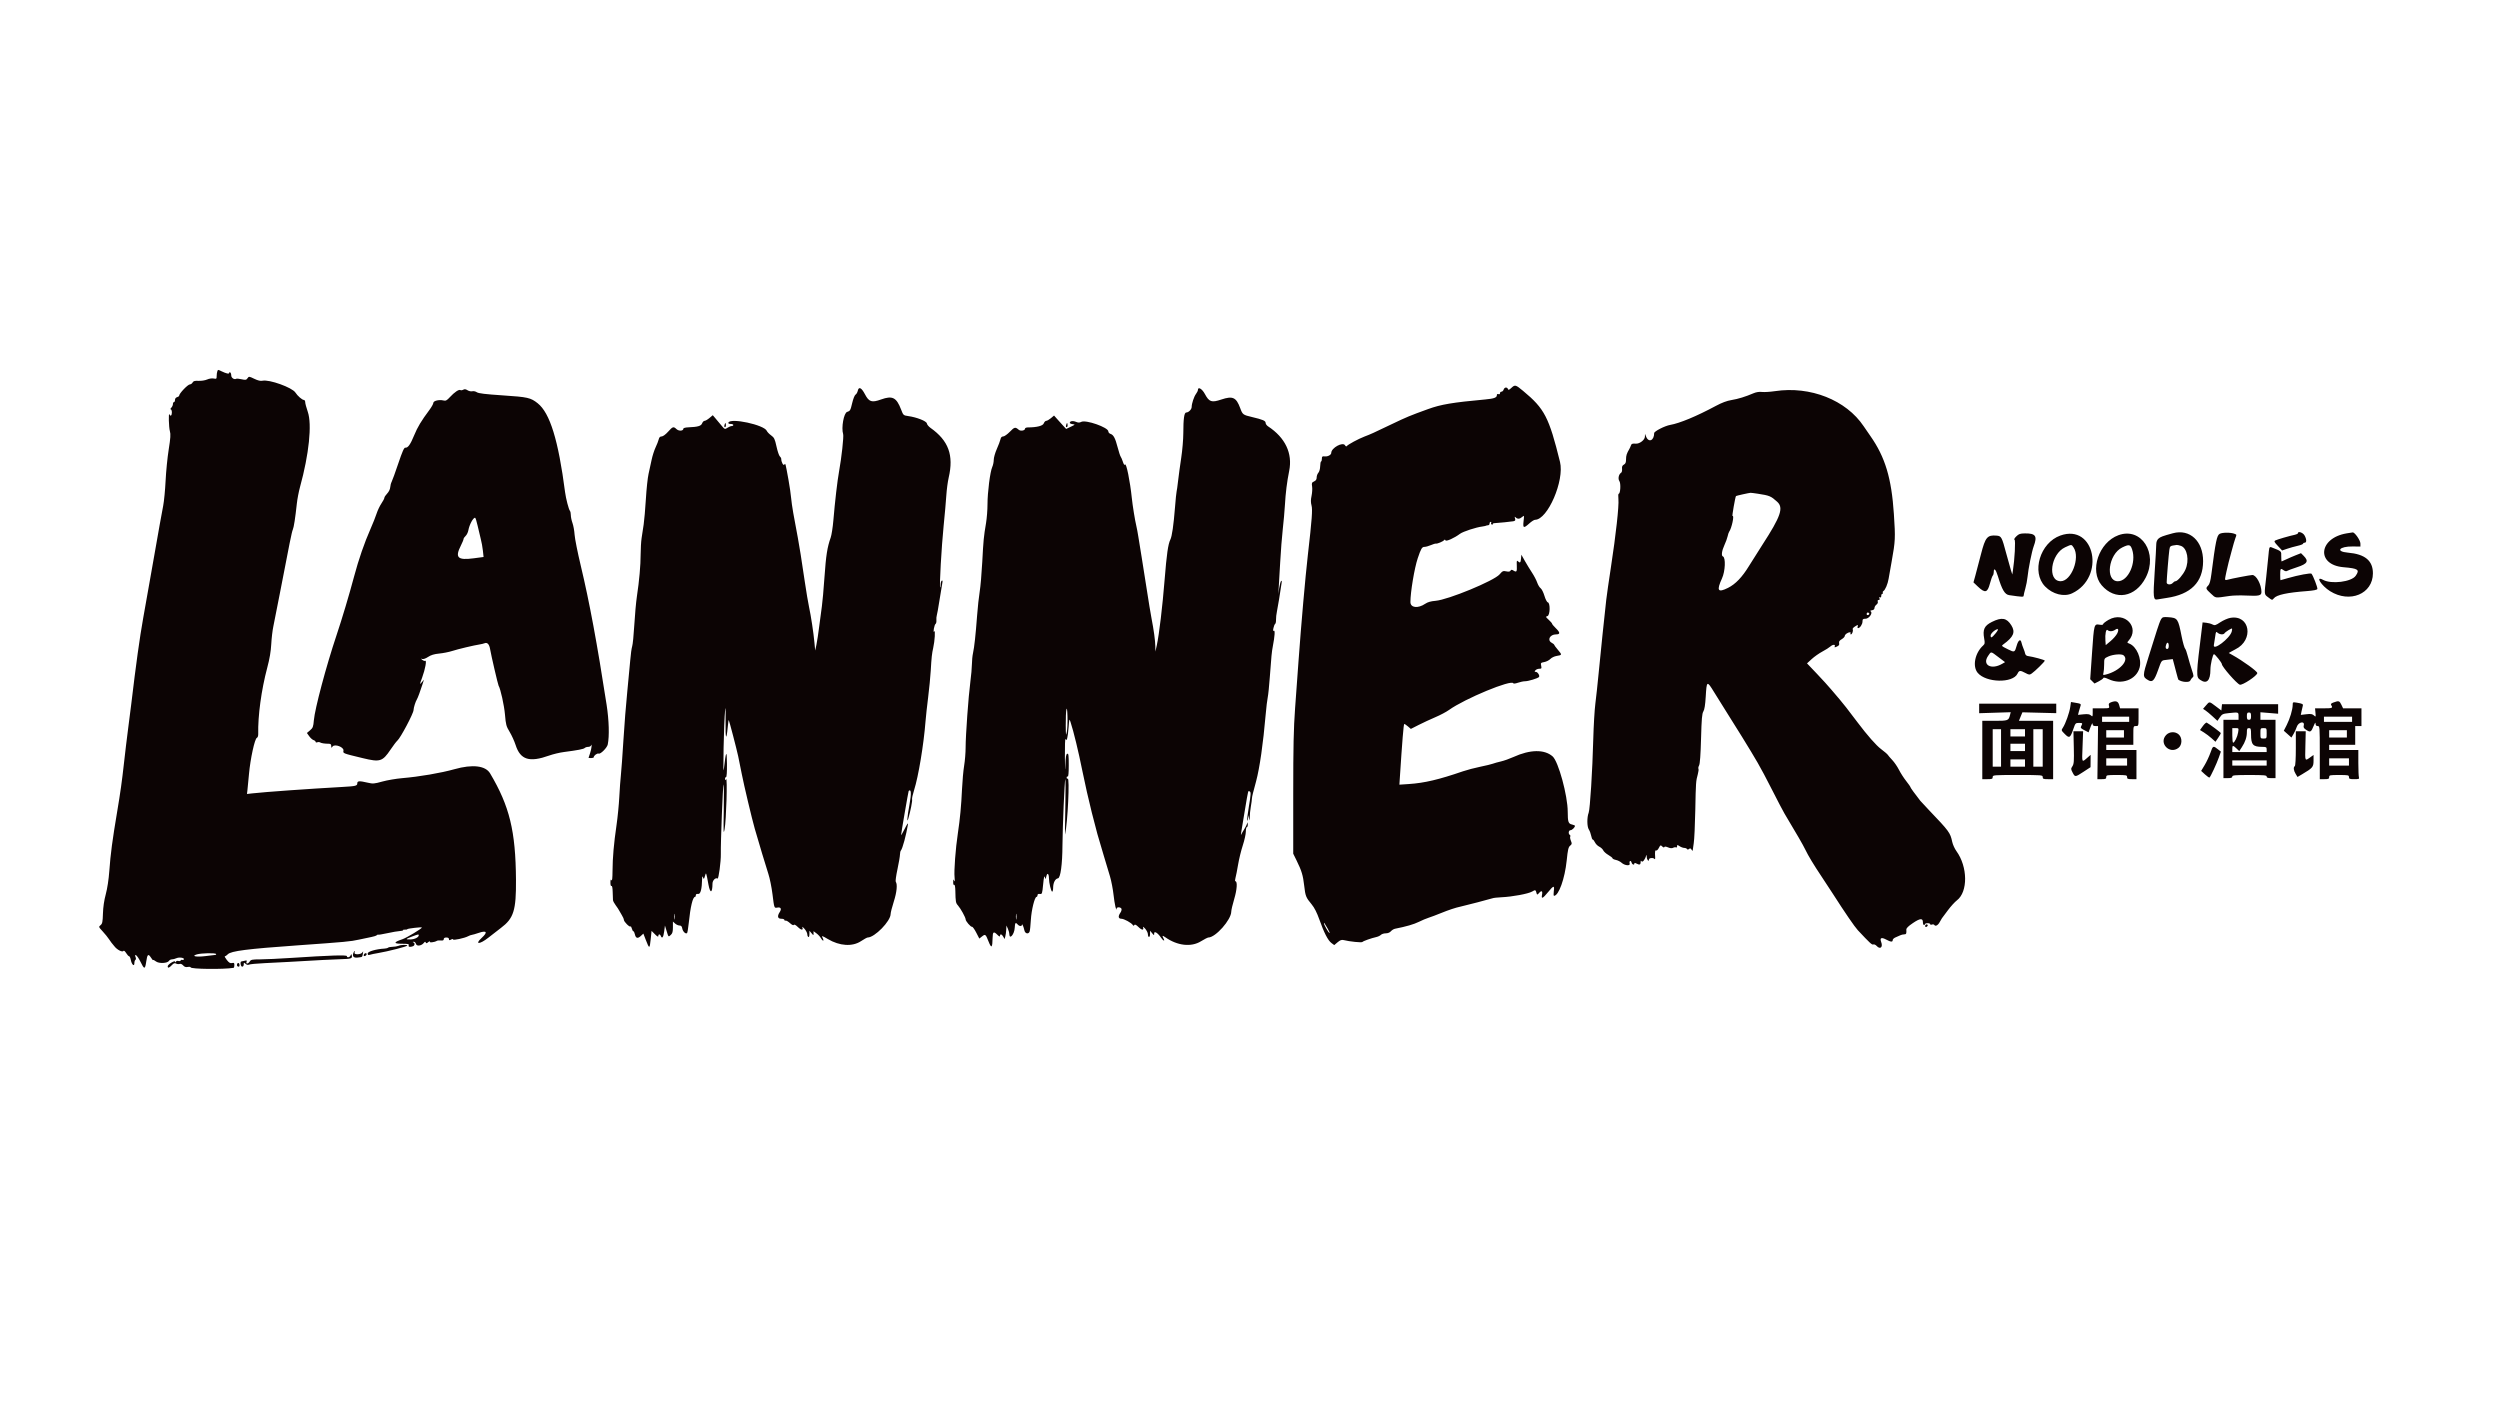 <svg id="svg" version="1.1" xmlns="http://www.w3.org/2000/svg" xmlns:xlink="http://www.w3.org/1999/xlink" width="400" height="225" viewBox="0, 0, 400,225"><g id="svgg"><path id="path0" d="M34.768 59.430 C 34.712 59.575,34.667 59.911,34.667 60.176 C 34.667 60.619,34.627 60.650,34.186 60.562 C 33.909 60.507,33.467 60.574,33.144 60.719 C 32.835 60.859,32.223 60.956,31.780 60.935 C 31.152 60.906,30.942 60.963,30.816 61.199 C 30.727 61.364,30.538 61.500,30.394 61.500 C 30.057 61.500,28.667 62.954,28.667 63.307 C 28.667 63.392,28.517 63.500,28.333 63.548 C 28.134 63.600,28.000 63.776,28.000 63.984 C 28.000 64.176,27.925 64.333,27.833 64.333 C 27.742 64.333,27.667 64.478,27.667 64.655 C 27.667 64.832,27.549 65.094,27.405 65.238 C 27.261 65.382,27.223 65.500,27.321 65.500 C 27.420 65.500,27.500 65.725,27.500 66.000 C 27.500 66.504,27.266 66.678,27.110 66.292 C 26.940 65.869,27.006 68.399,27.181 68.982 C 27.325 69.463,27.287 70.064,26.993 71.918 C 26.790 73.201,26.566 75.450,26.496 76.917 C 26.425 78.383,26.252 80.183,26.111 80.917 C 25.855 82.243,25.270 85.494,25.000 87.083 C 24.922 87.542,24.697 88.817,24.500 89.917 C 24.303 91.017,24.078 92.292,24.000 92.750 C 23.866 93.539,23.438 95.956,22.907 98.917 C 22.350 102.026,21.758 106.290,20.999 112.667 C 20.917 113.354,20.692 115.117,20.500 116.583 C 20.307 118.050,20.005 120.563,19.828 122.167 C 19.518 124.975,19.261 126.808,18.752 129.833 C 17.972 134.474,17.692 136.584,17.492 139.333 C 17.392 140.715,17.172 142.162,16.923 143.083 C 16.660 144.055,16.501 145.141,16.471 146.167 C 16.431 147.514,16.375 147.791,16.091 148.024 C 15.763 148.293,15.769 148.309,16.441 149.038 C 16.816 149.445,17.263 149.997,17.433 150.264 C 17.603 150.531,17.784 150.787,17.835 150.833 C 17.886 150.879,18.099 151.139,18.308 151.411 C 18.745 151.979,19.600 152.409,19.765 152.143 C 19.823 152.049,20.011 152.204,20.183 152.486 C 20.354 152.769,20.568 153.000,20.657 153.000 C 20.746 153.000,20.867 153.260,20.927 153.577 C 21.068 154.330,21.500 154.734,21.500 154.114 C 21.500 153.879,21.572 153.642,21.659 153.588 C 21.747 153.534,21.778 153.383,21.728 153.253 C 21.391 152.375,21.975 152.850,22.456 153.845 C 23.087 155.149,23.210 155.148,23.401 153.833 C 23.568 152.682,23.724 152.547,24.140 153.196 C 24.335 153.501,24.496 153.688,24.497 153.613 C 24.499 153.538,24.695 153.629,24.932 153.816 C 25.422 154.201,26.803 154.142,27.050 153.725 C 27.123 153.601,27.326 153.500,27.500 153.500 C 27.675 153.500,28.003 153.415,28.230 153.312 C 28.688 153.104,29.571 153.250,29.412 153.508 C 29.356 153.598,29.246 153.632,29.167 153.583 C 29.088 153.535,28.973 153.576,28.911 153.675 C 28.850 153.775,28.682 153.811,28.538 153.756 C 28.394 153.701,28.216 153.752,28.141 153.869 C 28.040 154.028,28.004 154.031,28.003 153.881 C 28.001 153.748,27.799 153.797,27.417 154.022 C 27.096 154.211,26.833 154.471,26.833 154.600 C 26.833 154.945,27.060 154.885,27.494 154.423 C 27.790 154.108,27.948 154.050,28.178 154.173 C 28.342 154.260,28.596 154.286,28.743 154.230 C 28.903 154.168,29.127 154.263,29.302 154.464 C 29.510 154.704,29.725 154.776,30.047 154.714 C 30.296 154.667,30.500 154.694,30.500 154.775 C 30.500 155.063,35.773 155.124,37.375 154.854 C 37.444 154.843,37.500 154.644,37.500 154.413 C 37.500 154.062,37.439 154.009,37.125 154.086 C 36.836 154.156,36.643 154.042,36.285 153.589 C 36.029 153.265,35.894 153.000,35.986 153.000 C 36.078 153.000,36.288 152.858,36.452 152.685 C 36.949 152.159,39.559 151.826,47.667 151.253 C 55.258 150.716,56.123 150.635,57.417 150.342 C 58.150 150.176,59.050 149.986,59.417 149.922 C 59.783 149.857,60.177 149.726,60.292 149.631 C 60.406 149.537,60.500 149.498,60.500 149.546 C 60.500 149.594,61.156 149.489,61.958 149.313 C 62.760 149.136,63.660 148.981,63.958 148.969 C 64.256 148.956,64.500 148.890,64.500 148.821 C 64.500 148.752,64.631 148.716,64.792 148.741 C 64.952 148.766,65.121 148.733,65.167 148.668 C 65.249 148.552,67.500 148.294,67.500 148.401 C 67.500 148.581,65.038 150.063,64.376 150.281 C 62.946 150.753,62.917 151.000,64.292 151.000 C 65.288 151.000,65.473 151.042,65.394 151.250 C 65.292 151.514,65.596 151.581,66.070 151.399 C 66.384 151.278,66.418 150.895,66.125 150.777 C 65.993 150.724,66.016 150.688,66.189 150.680 C 66.339 150.673,66.503 150.826,66.554 151.021 C 66.664 151.441,67.423 151.347,67.811 150.866 C 67.984 150.650,68.058 150.635,68.120 150.802 C 68.182 150.969,68.282 150.950,68.546 150.719 C 68.736 150.553,68.831 150.518,68.758 150.643 C 68.625 150.869,69.488 150.783,69.917 150.528 C 70.008 150.474,70.289 150.451,70.542 150.477 C 70.868 150.511,71.000 150.450,71.000 150.263 C 71.000 150.094,71.149 150.000,71.417 150.000 C 71.680 150.000,71.833 150.094,71.833 150.256 C 71.833 150.460,71.901 150.476,72.167 150.333 C 72.362 150.229,72.500 150.220,72.500 150.313 C 72.500 150.494,74.338 150.100,74.888 149.801 C 75.087 149.692,75.362 149.592,75.500 149.578 C 75.637 149.564,76.109 149.428,76.547 149.276 C 77.883 148.814,78.092 149.127,77.072 150.062 C 75.880 151.154,76.749 151.131,78.132 150.034 C 78.791 149.511,79.700 148.806,80.151 148.467 C 82.197 146.930,82.592 145.663,82.557 140.750 C 82.501 132.967,81.537 129.003,78.418 123.744 C 77.681 122.501,75.607 122.256,72.719 123.070 C 70.552 123.680,67.105 124.272,64.359 124.504 C 63.382 124.586,61.946 124.831,61.167 125.049 C 59.872 125.410,59.671 125.425,58.833 125.229 C 57.509 124.919,57.167 124.938,57.167 125.322 C 57.167 125.738,56.950 125.791,54.750 125.914 C 49.450 126.209,42.318 126.717,40.383 126.938 L 39.515 127.037 39.584 126.477 C 39.621 126.169,39.736 124.979,39.839 123.833 C 40.056 121.409,40.759 118.185,41.099 118.054 C 41.233 118.003,41.325 117.744,41.317 117.441 C 41.246 114.566,41.816 110.371,42.759 106.833 C 43.139 105.407,43.341 104.215,43.402 103.055 C 43.450 102.123,43.600 100.848,43.735 100.222 C 43.870 99.596,44.327 97.283,44.750 95.083 C 46.357 86.730,46.693 85.074,46.846 84.750 C 47.010 84.404,47.246 82.884,47.493 80.583 C 47.572 79.850,47.801 78.650,48.003 77.917 C 49.447 72.666,49.939 67.903,49.245 65.889 C 49.019 65.232,48.833 64.538,48.833 64.347 C 48.833 64.156,48.740 63.997,48.625 63.994 C 48.341 63.986,47.607 63.346,47.264 62.807 C 46.752 62.003,43.077 60.680,42.008 60.915 C 41.682 60.986,41.273 60.891,40.684 60.607 C 39.846 60.203,39.828 60.201,39.604 60.520 C 39.405 60.805,39.289 60.825,38.656 60.683 C 38.259 60.594,37.874 60.558,37.799 60.604 C 37.496 60.792,37.000 60.467,37.000 60.082 C 37.000 59.864,36.925 59.640,36.833 59.583 C 36.742 59.527,36.667 59.565,36.667 59.668 C 36.667 59.875,36.218 59.778,35.433 59.400 C 34.841 59.115,34.890 59.112,34.768 59.430 M241.805 62.076 C 241.453 62.403,241.345 62.436,241.270 62.243 C 241.135 61.889,240.706 61.946,240.583 62.333 C 240.525 62.517,240.370 62.667,240.239 62.667 C 240.107 62.667,240.000 62.777,240.000 62.911 C 240.000 63.061,239.902 63.119,239.750 63.060 C 239.593 63.000,239.500 63.062,239.500 63.226 C 239.500 63.616,239.055 63.783,237.667 63.910 C 232.381 64.397,230.568 64.702,228.500 65.451 C 225.564 66.515,225.090 66.712,222.667 67.872 C 219.541 69.368,219.418 69.425,218.333 69.841 C 217.331 70.225,215.645 71.136,215.478 71.384 C 215.420 71.470,215.301 71.412,215.213 71.256 C 214.868 70.640,213.000 71.659,213.000 72.464 C 213.000 72.775,212.455 73.075,211.979 73.025 C 211.562 72.981,211.500 73.031,211.500 73.404 C 211.500 73.640,211.444 73.834,211.375 73.834 C 211.306 73.835,211.241 74.175,211.229 74.590 C 211.217 75.026,211.094 75.471,210.937 75.644 C 210.788 75.808,210.667 76.145,210.667 76.392 C 210.667 76.708,210.544 76.896,210.252 77.029 C 209.887 77.196,209.849 77.292,209.937 77.839 C 209.992 78.181,209.952 78.852,209.850 79.330 C 209.714 79.962,209.713 80.385,209.844 80.873 C 210.026 81.550,209.918 83.014,209.253 88.833 C 208.848 92.377,208.205 99.694,207.758 105.833 C 207.621 107.712,207.376 111.087,207.213 113.333 C 206.980 116.548,206.917 119.457,206.917 127.004 L 206.917 136.590 207.458 137.690 C 208.263 139.325,208.485 140.059,208.671 141.708 C 208.861 143.381,208.945 143.591,209.865 144.699 C 210.300 145.222,210.706 146.021,211.093 147.115 C 211.846 149.245,212.476 150.472,213.031 150.883 L 213.478 151.215 214.018 150.760 C 214.427 150.416,214.663 150.332,214.988 150.414 C 215.930 150.651,217.887 150.851,217.982 150.720 C 218.089 150.573,219.420 150.100,220.228 149.922 C 220.492 149.864,220.816 149.708,220.949 149.575 C 221.082 149.442,221.431 149.333,221.725 149.333 C 222.051 149.333,222.369 149.205,222.541 149.005 C 222.696 148.824,222.993 148.642,223.203 148.600 C 224.988 148.247,226.224 147.890,227.000 147.503 C 227.504 147.252,228.217 146.952,228.583 146.836 C 228.950 146.721,229.850 146.382,230.583 146.083 C 231.774 145.597,232.947 145.209,233.667 145.062 C 234.252 144.943,238.605 143.808,238.833 143.715 C 238.971 143.659,239.608 143.590,240.250 143.560 C 241.978 143.482,244.506 143.011,245.131 142.652 C 245.688 142.332,245.693 142.334,245.874 142.995 C 245.927 143.187,246.007 143.162,246.250 142.878 C 246.646 142.416,246.850 142.543,246.724 143.173 C 246.579 143.894,246.837 143.782,247.674 142.758 C 248.582 141.647,248.742 141.617,248.609 142.583 C 248.553 142.996,248.566 143.333,248.638 143.333 C 249.388 143.333,250.375 140.585,250.673 137.667 C 250.850 135.937,250.943 135.537,251.221 135.311 C 251.521 135.068,251.534 134.984,251.346 134.530 C 251.230 134.249,251.181 133.946,251.237 133.855 C 251.293 133.764,251.263 133.643,251.169 133.585 C 250.892 133.414,250.972 132.833,251.273 132.833 C 251.527 132.833,251.983 132.394,251.995 132.138 C 251.998 132.077,251.783 131.979,251.517 131.920 C 250.935 131.793,250.839 131.504,250.836 129.880 C 250.831 127.288,249.343 121.836,248.420 121.025 C 247.105 119.871,244.816 119.906,242.150 121.121 C 241.545 121.397,240.645 121.716,240.150 121.830 C 239.655 121.944,239.068 122.109,238.846 122.195 C 238.623 122.282,237.723 122.499,236.846 122.678 C 235.968 122.857,234.725 123.184,234.083 123.405 C 230.201 124.742,227.915 125.279,225.410 125.446 L 223.904 125.546 223.945 124.898 C 224.365 118.429,224.576 115.833,224.684 115.833 C 224.756 115.833,225.022 116.012,225.275 116.230 L 225.736 116.626 226.993 115.987 C 227.684 115.636,228.883 115.080,229.657 114.750 C 230.431 114.421,231.411 113.903,231.834 113.598 C 234.361 111.783,241.897 108.662,242.135 109.332 C 242.164 109.412,242.492 109.370,242.865 109.239 C 243.237 109.108,243.755 109.000,244.015 109.000 C 244.518 109.000,245.988 108.557,246.224 108.335 C 246.425 108.145,246.038 107.500,245.724 107.500 C 245.507 107.500,245.497 107.454,245.667 107.250 C 245.781 107.112,246.058 107.000,246.284 107.000 C 246.648 107.000,246.682 106.947,246.588 106.520 C 246.489 106.073,246.523 106.033,247.093 105.926 C 247.428 105.863,247.863 105.641,248.060 105.432 C 248.256 105.223,248.707 105.006,249.062 104.950 C 249.947 104.810,249.954 104.778,249.270 103.978 C 248.938 103.590,248.667 103.225,248.667 103.165 C 248.667 103.105,248.491 102.962,248.276 102.847 C 247.505 102.435,247.976 101.507,248.958 101.503 C 249.664 101.499,249.653 101.213,248.917 100.500 C 248.596 100.189,248.333 99.873,248.333 99.798 C 248.333 99.723,248.090 99.439,247.792 99.166 C 247.285 98.703,247.272 98.665,247.592 98.575 C 248.022 98.454,248.068 96.454,247.642 96.370 C 247.511 96.344,247.272 95.876,247.110 95.331 C 246.948 94.786,246.674 94.241,246.502 94.120 C 246.329 93.999,246.081 93.590,245.950 93.210 C 245.820 92.831,245.450 92.122,245.128 91.635 C 244.807 91.148,244.290 90.300,243.980 89.750 L 243.417 88.750 243.365 89.375 C 243.310 90.037,243.197 90.130,242.857 89.792 C 242.689 89.624,242.655 89.756,242.687 90.456 C 242.733 91.477,242.658 91.601,242.178 91.303 C 241.883 91.120,241.799 91.121,241.682 91.309 C 241.583 91.469,241.381 91.500,240.995 91.416 C 240.505 91.308,240.395 91.359,239.933 91.901 C 239.059 92.927,231.692 95.969,229.691 96.130 C 228.946 96.190,228.432 96.336,228.048 96.597 C 226.872 97.395,225.667 97.257,225.667 96.324 C 225.667 94.740,226.311 90.884,226.836 89.327 C 227.362 87.765,227.519 87.500,227.923 87.500 C 228.126 87.500,228.583 87.374,228.938 87.219 C 229.293 87.065,229.652 86.956,229.735 86.978 C 229.947 87.034,230.887 86.640,231.054 86.426 C 231.149 86.305,231.218 86.314,231.275 86.455 C 231.369 86.684,232.696 86.086,233.603 85.406 C 234.084 85.046,236.194 84.357,237.167 84.243 C 237.396 84.216,237.602 84.178,237.625 84.159 C 237.676 84.117,237.943 84.049,238.167 84.021 C 238.258 84.009,238.333 83.887,238.333 83.750 C 238.333 83.612,238.413 83.500,238.510 83.500 C 238.607 83.500,238.643 83.570,238.590 83.655 C 238.538 83.740,238.571 83.857,238.664 83.915 C 238.757 83.973,238.833 83.953,238.833 83.871 C 238.833 83.789,238.927 83.717,239.042 83.711 C 239.764 83.672,241.813 83.466,242.134 83.401 C 242.443 83.338,242.497 83.249,242.407 82.953 C 242.316 82.651,242.336 82.622,242.515 82.792 C 242.817 83.080,243.165 83.052,243.553 82.708 C 243.878 82.421,243.881 82.430,243.773 83.375 C 243.642 84.521,243.775 84.575,244.689 83.750 C 245.044 83.429,245.456 83.167,245.606 83.167 C 247.625 83.167,250.335 76.887,249.601 73.910 C 247.832 66.739,247.132 65.390,243.694 62.542 C 242.486 61.540,242.404 61.520,241.805 62.076 M137.246 62.517 C 137.188 62.782,137.026 63.062,136.885 63.141 C 136.744 63.220,136.502 63.832,136.343 64.517 C 136.079 65.653,136.016 65.762,135.541 65.906 C 135.008 66.067,134.582 68.446,134.905 69.464 C 135.022 69.832,134.647 73.249,134.251 75.417 C 133.979 76.912,133.592 80.235,133.338 83.269 C 133.244 84.379,133.051 85.616,132.908 86.019 C 132.366 87.543,132.159 88.858,131.917 92.333 C 131.780 94.304,131.593 96.404,131.502 97.000 C 131.411 97.596,131.221 99.021,131.081 100.167 C 130.940 101.313,130.736 102.662,130.627 103.167 L 130.429 104.083 130.312 102.833 C 130.160 101.202,129.758 98.550,129.440 97.083 C 129.300 96.442,128.999 94.642,128.769 93.083 C 128.248 89.545,127.871 87.162,127.661 86.083 C 127.024 82.809,126.676 80.754,126.589 79.750 C 126.533 79.108,126.338 77.758,126.154 76.750 C 125.661 74.042,125.667 74.064,125.498 74.336 C 125.350 74.577,125.000 73.938,125.000 73.426 C 125.000 73.306,124.898 73.123,124.773 73.019 C 124.648 72.915,124.409 72.208,124.242 71.446 C 123.974 70.225,123.873 70.015,123.376 69.656 C 123.067 69.433,122.758 69.112,122.690 68.944 C 122.297 67.976,116.817 66.801,116.542 67.625 C 116.498 67.756,116.632 67.833,116.903 67.833 C 117.140 67.833,117.333 67.908,117.333 68.000 C 117.333 68.092,117.218 68.167,117.077 68.167 C 116.937 68.167,116.629 68.293,116.393 68.447 C 115.968 68.726,115.960 68.723,115.357 67.994 C 115.023 67.591,114.591 67.075,114.397 66.847 L 114.044 66.434 113.509 66.884 C 113.215 67.131,112.866 67.333,112.733 67.333 C 112.600 67.333,112.423 67.513,112.340 67.734 C 112.177 68.162,111.654 68.313,110.125 68.374 C 109.651 68.393,109.333 68.484,109.333 68.600 C 109.333 68.966,108.611 69.006,108.244 68.661 C 107.756 68.202,107.647 68.236,106.886 69.083 C 106.490 69.524,106.067 69.833,105.859 69.833 C 105.612 69.833,105.474 69.970,105.397 70.292 C 105.338 70.544,105.111 71.125,104.894 71.583 C 104.676 72.042,104.389 72.942,104.256 73.583 C 104.123 74.225,103.902 75.237,103.766 75.833 C 103.630 76.429,103.438 78.229,103.341 79.833 C 103.243 81.438,103.084 83.275,102.987 83.917 C 102.889 84.558,102.741 85.533,102.658 86.083 C 102.575 86.633,102.505 87.807,102.503 88.691 C 102.500 90.463,102.286 92.864,101.905 95.417 C 101.768 96.333,101.580 98.396,101.488 100.000 C 101.396 101.604,101.242 103.142,101.147 103.417 C 101.053 103.692,100.913 104.704,100.837 105.667 C 100.761 106.629,100.544 108.917,100.356 110.750 C 100.167 112.583,99.894 116.033,99.748 118.417 C 99.602 120.800,99.420 123.313,99.344 124.000 C 99.267 124.688,99.152 126.263,99.089 127.500 C 99.025 128.737,98.826 130.762,98.646 132.000 C 98.211 134.989,98.017 137.209,98.005 139.333 C 97.998 140.527,97.944 141.004,97.833 140.833 C 97.713 140.648,97.671 140.747,97.669 141.218 C 97.668 141.599,97.733 141.812,97.833 141.750 C 97.937 141.686,98.011 142.046,98.029 142.698 C 98.044 143.277,98.065 143.872,98.076 144.020 C 98.086 144.169,98.285 144.544,98.518 144.853 C 98.751 145.163,98.993 145.529,99.056 145.667 C 99.119 145.804,99.314 146.142,99.490 146.417 C 99.665 146.692,99.814 147.034,99.821 147.177 C 99.836 147.490,100.729 148.382,100.878 148.233 C 100.936 148.175,101.033 148.324,101.093 148.564 C 101.154 148.804,101.264 149.000,101.338 149.000 C 101.413 149.000,101.522 149.219,101.580 149.486 C 101.722 150.132,102.029 150.220,102.529 149.757 L 102.939 149.376 103.332 150.396 C 103.895 151.857,103.948 151.851,104.107 150.318 L 104.250 148.940 104.792 149.483 C 105.166 149.858,105.333 149.945,105.333 149.763 C 105.333 149.429,105.600 149.420,105.727 149.750 C 105.924 150.263,106.146 149.971,106.267 149.042 L 106.391 148.083 106.644 148.917 C 106.964 149.969,106.937 149.942,107.332 149.584 C 107.590 149.351,107.667 149.071,107.667 148.365 L 107.667 147.448 108.017 147.766 C 108.210 147.940,108.528 148.083,108.724 148.083 C 108.986 148.083,109.103 148.211,109.165 148.566 C 109.251 149.054,109.722 149.500,109.932 149.290 C 109.995 149.228,110.114 148.518,110.197 147.713 C 110.471 145.047,110.841 143.505,111.208 143.501 C 111.277 143.501,111.333 143.383,111.333 143.240 C 111.333 143.065,111.457 142.996,111.708 143.031 C 112.091 143.084,112.304 142.258,112.340 140.583 C 112.349 140.158,112.371 140.133,112.489 140.417 C 112.610 140.710,112.646 140.680,112.791 140.167 C 112.980 139.496,112.977 139.488,113.354 141.542 C 113.626 143.020,113.991 142.929,113.998 141.381 C 114.000 140.856,114.487 140.369,114.809 140.568 C 114.979 140.674,115.358 137.835,115.333 136.643 C 115.295 134.885,115.653 125.625,115.763 125.522 C 115.824 125.464,115.842 127.292,115.803 129.583 C 115.740 133.218,115.757 133.612,115.936 132.667 C 116.202 131.255,116.409 124.319,116.174 124.667 C 116.029 124.881,116.005 124.875,116.003 124.625 C 116.001 124.465,116.075 124.333,116.167 124.333 C 116.270 124.333,116.326 123.526,116.315 122.208 C 116.295 119.904,116.153 120.114,115.836 122.917 C 115.732 123.838,115.713 122.833,115.774 119.667 C 115.823 117.146,115.926 114.521,116.003 113.833 C 116.111 112.862,116.132 113.215,116.093 115.417 C 116.045 118.239,116.220 118.692,116.441 116.315 C 116.500 115.679,116.571 115.182,116.598 115.209 C 116.674 115.285,117.846 119.776,118.110 121.000 C 118.238 121.596,118.495 122.871,118.682 123.833 C 119.021 125.588,120.312 131.020,120.760 132.583 C 121.370 134.706,122.572 138.704,122.941 139.833 C 123.166 140.521,123.461 141.975,123.597 143.066 C 123.882 145.355,123.866 145.313,124.393 145.212 C 124.927 145.110,125.090 145.421,124.764 145.918 C 124.327 146.586,124.417 147.000,125.000 147.000 C 125.275 147.000,125.500 147.081,125.500 147.181 C 125.500 147.280,125.587 147.332,125.693 147.297 C 125.798 147.262,126.114 147.441,126.393 147.697 C 126.713 147.989,126.942 148.094,127.012 147.981 C 127.080 147.870,127.325 147.999,127.654 148.321 C 128.200 148.854,128.568 148.879,128.379 148.370 C 128.321 148.212,128.474 148.319,128.720 148.607 C 128.966 148.896,129.167 149.285,129.167 149.473 C 129.167 149.660,129.242 149.860,129.333 149.917 C 129.431 149.977,129.502 149.792,129.506 149.468 L 129.511 148.917 129.839 149.310 C 130.162 149.699,130.167 149.699,130.167 149.347 L 130.167 148.990 130.648 149.346 C 130.912 149.541,131.225 149.881,131.343 150.101 C 131.460 150.320,131.621 150.500,131.701 150.500 C 131.780 150.500,131.767 150.355,131.673 150.178 C 131.390 149.649,131.457 149.655,132.458 150.249 C 134.347 151.369,136.384 151.497,137.761 150.583 C 138.244 150.263,138.724 150.000,138.827 150.000 C 139.946 150.000,142.500 147.387,142.500 146.242 C 142.500 146.020,142.728 145.125,143.007 144.255 C 143.488 142.753,143.615 141.479,143.322 141.083 C 143.254 140.992,143.376 140.092,143.593 139.083 C 143.809 138.075,143.990 137.021,143.993 136.742 C 143.997 136.462,144.065 136.162,144.145 136.075 C 144.400 135.798,144.998 133.585,145.270 131.917 C 145.325 131.579,145.161 131.796,144.766 132.583 C 144.445 133.225,144.178 133.686,144.174 133.607 C 144.164 133.418,145.336 126.608,145.387 126.557 C 145.794 126.150,145.846 126.969,145.522 128.706 C 145.155 130.679,145.056 131.919,145.346 130.917 C 145.689 129.729,146.008 128.094,145.933 127.899 C 145.888 127.783,146.035 127.112,146.258 126.408 C 146.948 124.234,147.792 119.150,148.083 115.417 C 148.140 114.683,148.328 112.958,148.501 111.583 C 148.674 110.208,148.861 108.296,148.917 107.333 C 149.042 105.167,149.106 104.574,149.316 103.647 C 149.567 102.540,149.676 100.722,149.474 101.011 C 149.359 101.177,149.342 101.048,149.419 100.584 C 149.481 100.217,149.605 99.871,149.697 99.815 C 149.788 99.758,149.846 99.495,149.824 99.231 C 149.803 98.966,149.828 98.638,149.879 98.500 C 149.931 98.362,150.131 97.237,150.325 96.000 C 150.519 94.763,150.721 93.534,150.773 93.271 C 150.839 92.944,150.810 92.828,150.684 92.906 C 150.583 92.968,150.500 93.253,150.500 93.538 C 150.500 93.822,150.466 94.022,150.425 93.980 C 150.284 93.840,150.645 87.439,150.978 84.167 C 151.159 82.379,151.355 80.167,151.413 79.250 C 151.471 78.333,151.641 77.058,151.790 76.417 C 152.624 72.826,151.769 70.495,148.868 68.450 C 148.582 68.248,148.326 67.933,148.299 67.750 C 148.244 67.377,146.687 66.763,145.307 66.570 C 144.546 66.463,144.525 66.444,144.173 65.522 C 143.435 63.589,142.787 63.261,140.986 63.910 C 139.476 64.455,139.039 64.316,138.393 63.082 C 137.837 62.020,137.403 61.806,137.246 62.517 M74.124 62.352 C 73.963 62.443,73.753 62.470,73.658 62.411 C 73.426 62.268,72.714 62.748,71.987 63.539 C 71.485 64.084,71.319 64.170,70.944 64.075 C 70.261 63.904,69.333 64.129,69.333 64.466 C 69.332 64.622,69.051 65.127,68.708 65.588 C 67.401 67.342,66.806 68.331,66.267 69.648 C 65.662 71.127,65.257 71.693,64.853 71.626 C 64.657 71.594,64.383 72.208,63.727 74.153 C 63.250 75.566,62.772 76.886,62.665 77.086 C 62.558 77.287,62.454 77.686,62.434 77.974 C 62.413 78.278,62.210 78.694,61.949 78.966 C 61.702 79.224,61.500 79.530,61.500 79.646 C 61.500 79.762,61.287 80.170,61.027 80.553 C 60.767 80.936,60.421 81.662,60.258 82.167 C 60.096 82.671,59.665 83.758,59.300 84.583 C 58.296 86.858,57.390 89.480,56.651 92.250 C 55.865 95.198,54.731 98.990,53.835 101.667 C 52.189 106.581,50.372 113.407,50.217 115.250 C 50.130 116.286,50.062 116.465,49.612 116.848 L 49.105 117.279 49.474 117.796 C 49.676 118.081,49.990 118.361,50.171 118.418 C 50.352 118.475,50.500 118.600,50.500 118.696 C 50.500 118.791,50.619 118.823,50.765 118.767 C 50.911 118.711,51.117 118.722,51.223 118.790 C 51.421 118.917,51.955 118.998,52.625 119.002 C 52.899 119.003,53.000 119.102,53.000 119.367 C 53.000 119.699,53.018 119.706,53.209 119.445 C 53.554 118.973,55.062 119.544,54.955 120.106 C 54.871 120.545,54.813 120.523,58.083 121.313 C 60.806 121.971,61.196 121.850,62.483 119.942 C 62.929 119.281,63.415 118.640,63.563 118.517 C 64.067 118.098,66.165 114.143,66.169 113.603 C 66.172 113.248,66.489 112.235,66.699 111.908 C 66.835 111.697,67.269 110.530,67.594 109.500 L 67.831 108.750 67.483 109.167 C 67.124 109.597,67.129 109.541,67.542 108.417 C 68.041 107.059,68.312 105.557,68.025 105.735 C 67.946 105.783,67.740 105.712,67.566 105.578 C 67.288 105.362,67.285 105.345,67.546 105.436 C 67.725 105.498,68.098 105.369,68.492 105.109 C 68.955 104.802,69.467 104.647,70.279 104.568 C 70.905 104.507,71.829 104.324,72.333 104.161 C 73.270 103.859,75.850 103.243,76.750 103.108 C 77.025 103.066,77.382 102.979,77.544 102.914 C 77.974 102.741,78.292 103.092,78.422 103.885 C 78.575 104.814,79.673 109.543,79.774 109.706 C 80.085 110.209,80.675 112.886,80.798 114.350 C 80.932 115.950,81.002 116.210,81.542 117.100 C 81.869 117.641,82.300 118.586,82.498 119.201 C 83.262 121.574,84.689 122.021,87.876 120.885 C 88.496 120.664,89.546 120.412,90.210 120.326 C 92.495 120.027,93.378 119.856,93.555 119.678 C 93.653 119.580,93.900 119.500,94.103 119.500 C 94.306 119.500,94.510 119.406,94.556 119.292 C 94.766 118.772,94.639 119.869,94.417 120.500 C 94.279 120.890,94.167 121.227,94.167 121.250 C 94.167 121.273,94.354 121.292,94.583 121.292 C 94.813 121.292,95.000 121.231,95.000 121.158 C 95.000 120.888,95.550 120.484,95.791 120.576 C 96.091 120.691,97.133 119.641,97.241 119.113 C 97.515 117.774,97.443 115.261,97.059 112.773 C 95.537 102.917,94.306 96.290,92.928 90.532 C 92.422 88.417,91.975 86.176,91.935 85.552 C 91.895 84.928,91.743 84.088,91.598 83.687 C 91.452 83.286,91.333 82.720,91.333 82.429 C 91.333 82.138,91.269 81.829,91.191 81.742 C 91.001 81.529,90.546 79.782,90.412 78.750 C 89.337 70.437,87.994 66.079,86.028 64.522 C 84.896 63.626,84.449 63.525,80.426 63.260 C 77.660 63.077,76.560 62.944,76.297 62.760 C 76.099 62.621,75.773 62.551,75.568 62.602 C 75.365 62.653,75.022 62.581,74.807 62.441 C 74.527 62.259,74.334 62.234,74.124 62.352 M191.667 62.394 C 191.667 62.519,191.531 62.801,191.365 63.019 C 191.043 63.443,190.667 64.574,190.667 65.119 C 190.667 65.499,190.175 66.000,189.801 66.000 C 189.472 66.000,189.335 66.969,189.330 69.315 C 189.328 70.288,189.177 72.058,188.996 73.250 C 188.814 74.442,188.590 76.092,188.497 76.917 C 188.404 77.742,188.295 78.529,188.253 78.667 C 188.212 78.804,188.098 79.929,188.001 81.167 C 187.773 84.045,187.520 85.807,187.257 86.333 C 186.897 87.053,186.664 88.687,186.337 92.782 C 185.997 97.040,185.460 101.546,185.093 103.218 L 184.867 104.250 184.850 103.378 C 184.832 102.442,184.612 100.841,184.225 98.833 C 184.092 98.146,183.765 96.158,183.498 94.417 C 183.231 92.675,182.857 90.313,182.668 89.167 C 182.478 88.021,182.242 86.558,182.142 85.917 C 182.042 85.275,181.895 84.481,181.814 84.153 C 181.598 83.266,181.215 80.901,181.088 79.667 C 180.810 76.978,180.205 74.002,180.001 74.331 C 179.917 74.468,179.800 74.317,179.664 73.895 C 179.550 73.540,179.390 73.166,179.309 73.063 C 179.228 72.960,179.008 72.285,178.820 71.563 C 178.435 70.083,178.162 69.574,177.671 69.418 C 177.485 69.359,177.333 69.181,177.333 69.023 C 177.333 68.385,173.716 67.117,172.995 67.502 C 172.723 67.648,172.521 67.647,172.155 67.495 C 171.658 67.289,171.167 67.367,171.167 67.650 C 171.167 67.739,171.373 67.836,171.625 67.867 C 172.061 67.921,172.047 67.940,171.333 68.278 L 170.583 68.634 170.102 68.108 C 169.837 67.820,169.401 67.337,169.134 67.035 L 168.647 66.487 168.144 66.910 C 167.867 67.143,167.532 67.333,167.400 67.333 C 167.267 67.333,167.089 67.515,167.005 67.737 C 166.852 68.140,165.905 68.382,164.458 68.387 C 164.206 68.388,164.000 68.480,164.000 68.592 C 164.000 68.894,163.300 69.019,163.006 68.769 C 162.441 68.288,162.324 68.313,161.586 69.071 C 161.179 69.490,160.694 69.833,160.509 69.833 C 160.278 69.833,160.142 69.976,160.074 70.292 C 160.019 70.544,159.755 71.243,159.487 71.847 C 159.219 72.450,159.000 73.226,159.000 73.571 C 159.000 73.917,158.891 74.436,158.759 74.725 C 158.421 75.461,158.000 78.762,158.000 80.680 C 158.000 81.565,157.895 82.918,157.766 83.687 C 157.395 85.897,157.348 86.386,157.162 89.917 C 157.065 91.750,156.880 93.888,156.750 94.667 C 156.621 95.446,156.434 97.171,156.335 98.500 C 156.103 101.603,155.890 103.558,155.681 104.500 C 155.589 104.912,155.511 105.703,155.507 106.257 C 155.503 106.810,155.391 108.085,155.257 109.090 C 154.952 111.384,154.500 117.654,154.499 119.608 C 154.499 120.419,154.393 121.721,154.264 122.500 C 154.134 123.279,153.981 124.967,153.923 126.250 C 153.803 128.909,153.602 131.048,153.257 133.333 C 152.890 135.755,152.620 139.373,152.732 140.363 C 152.800 140.967,152.783 141.144,152.678 140.917 C 152.546 140.632,152.522 140.664,152.512 141.135 C 152.505 141.463,152.568 141.645,152.667 141.583 C 152.770 141.519,152.841 141.878,152.855 142.532 C 152.891 144.310,152.921 144.477,153.273 144.870 C 153.694 145.340,154.500 146.798,154.500 147.092 C 154.500 147.387,155.315 148.335,155.528 148.288 C 155.623 148.267,155.923 148.683,156.195 149.211 L 156.690 150.172 157.115 149.838 C 157.654 149.414,157.696 149.446,158.180 150.667 C 158.636 151.815,158.786 151.668,158.817 150.042 C 158.835 149.066,158.988 148.973,159.591 149.576 C 159.872 149.857,160.000 149.909,160.000 149.742 C 160.000 149.377,160.295 149.451,160.526 149.875 L 160.730 150.250 160.848 149.833 C 160.913 149.604,160.980 149.117,160.997 148.750 L 161.027 148.083 161.256 148.583 C 161.382 148.858,161.488 149.252,161.492 149.458 C 161.512 150.413,162.301 149.496,162.355 148.456 C 162.398 147.621,162.496 147.511,162.833 147.917 C 163.085 148.220,163.496 148.245,163.511 147.958 C 163.526 147.691,163.780 148.278,163.908 148.875 C 164.020 149.395,164.563 149.512,164.739 149.053 C 164.798 148.899,164.888 148.055,164.938 147.178 C 165.028 145.605,165.549 143.500,165.847 143.500 C 165.931 143.500,166.000 143.383,166.000 143.240 C 166.000 143.065,166.124 142.996,166.375 143.031 C 166.732 143.081,166.757 143.009,166.902 141.500 C 167.010 140.387,167.091 140.040,167.175 140.333 C 167.292 140.740,167.298 140.736,167.421 140.195 C 167.565 139.562,167.826 139.778,167.831 140.533 C 167.835 141.245,168.179 142.667,168.347 142.667 C 168.431 142.667,168.501 142.385,168.502 142.042 C 168.506 141.235,168.832 140.597,169.275 140.533 C 169.683 140.474,169.977 138.314,169.993 135.250 C 170.008 132.478,170.336 124.774,170.444 124.676 C 170.499 124.625,170.503 126.646,170.453 129.167 C 170.402 131.688,170.385 133.637,170.415 133.500 C 170.834 131.586,171.175 124.372,170.837 124.581 C 170.743 124.639,170.667 124.565,170.667 124.417 C 170.667 124.268,170.742 124.193,170.833 124.250 C 170.941 124.316,171.000 123.670,171.000 122.432 C 171.000 120.811,170.962 120.525,170.755 120.604 C 170.565 120.677,170.499 121.112,170.458 122.557 C 170.427 123.638,170.395 123.055,170.381 121.167 C 170.368 119.379,170.414 118.063,170.484 118.241 C 170.675 118.729,170.845 118.071,170.978 116.333 C 171.081 114.978,171.094 114.942,171.277 115.500 C 171.782 117.039,172.557 120.238,173.176 123.333 C 173.552 125.212,174.231 128.212,174.685 130.000 C 175.537 133.350,175.592 133.549,176.606 136.917 C 176.937 138.017,177.383 139.501,177.596 140.215 C 177.810 140.930,178.068 142.266,178.169 143.185 C 178.329 144.644,178.626 145.976,178.656 145.375 C 178.671 145.085,179.323 145.113,179.437 145.409 C 179.488 145.542,179.411 145.821,179.265 146.029 C 178.861 146.606,178.924 147.000,179.420 147.000 C 179.844 147.000,181.038 147.657,181.257 148.011 C 181.345 148.153,181.407 148.151,181.499 148.002 C 181.585 147.862,181.782 147.958,182.154 148.321 C 182.700 148.855,183.059 148.878,182.890 148.370 C 182.838 148.212,182.989 148.308,183.225 148.583 C 183.461 148.858,183.657 149.248,183.661 149.448 C 183.671 150.055,183.999 150.074,184.006 149.468 L 184.011 148.917 184.339 149.310 C 184.664 149.701,184.667 149.701,184.667 149.344 C 184.667 148.897,185.253 149.265,185.775 150.041 C 186.125 150.562,186.435 150.668,186.173 150.178 C 185.900 149.669,185.966 149.620,186.458 149.967 C 188.381 151.322,190.590 151.570,192.150 150.607 C 192.691 150.273,193.226 150.000,193.339 150.000 C 194.487 150.000,196.996 147.165,197.002 145.861 C 197.003 145.617,197.217 144.704,197.477 143.833 C 197.926 142.333,198.012 141.000,197.660 141.000 C 197.585 141.000,197.592 140.760,197.676 140.467 C 197.760 140.173,197.948 139.217,198.094 138.342 C 198.239 137.466,198.578 136.081,198.846 135.263 C 199.114 134.445,199.333 133.451,199.333 133.055 C 199.333 132.658,199.408 132.333,199.500 132.333 C 199.592 132.333,199.658 132.127,199.647 131.875 C 199.633 131.536,199.606 131.501,199.545 131.741 C 199.500 131.919,199.296 132.332,199.091 132.658 C 198.886 132.983,198.669 133.362,198.608 133.500 C 198.482 133.782,198.493 133.707,199.186 129.586 C 199.749 126.231,199.684 126.471,199.980 126.654 C 200.160 126.766,200.133 127.191,199.829 128.986 C 199.625 130.193,199.505 131.227,199.562 131.285 C 199.620 131.342,199.676 131.170,199.686 130.903 L 199.706 130.417 199.838 130.917 C 199.963 131.391,199.969 131.383,199.962 130.750 C 199.958 130.383,200.034 129.633,200.130 129.083 C 200.226 128.533,200.303 127.971,200.300 127.833 C 200.297 127.696,200.374 127.283,200.470 126.917 C 200.567 126.550,200.795 125.688,200.978 125.000 C 201.554 122.831,202.106 118.986,202.507 114.333 C 202.606 113.188,202.754 111.950,202.836 111.583 C 202.917 111.217,203.065 109.792,203.164 108.417 C 203.410 105.009,203.481 104.284,203.658 103.370 C 203.959 101.819,204.028 100.796,203.823 100.923 C 203.684 101.009,203.665 100.886,203.753 100.479 C 203.820 100.170,203.944 99.873,204.028 99.819 C 204.112 99.765,204.173 99.465,204.163 99.152 C 204.154 98.839,204.219 98.246,204.309 97.833 C 204.443 97.213,204.825 94.885,205.069 93.196 C 205.102 92.970,205.064 92.870,204.977 92.956 C 204.896 93.038,204.759 93.549,204.672 94.094 L 204.516 95.083 204.585 94.167 C 204.623 93.662,204.733 91.787,204.829 90.000 C 204.925 88.212,205.111 85.813,205.243 84.667 C 205.375 83.521,205.529 81.796,205.585 80.833 C 205.702 78.810,205.915 77.102,206.271 75.333 C 206.835 72.532,205.640 70.019,202.885 68.214 C 202.673 68.075,202.500 67.829,202.500 67.668 C 202.500 67.325,202.065 67.136,200.333 66.728 C 198.880 66.386,198.812 66.335,198.436 65.309 C 197.798 63.569,197.237 63.311,195.414 63.923 C 193.849 64.448,193.468 64.321,192.781 63.040 C 192.331 62.202,191.667 61.817,191.667 62.394 M284.000 62.583 C 283.221 62.700,282.281 62.758,281.912 62.713 C 281.484 62.661,281.000 62.735,280.578 62.915 C 279.281 63.472,278.088 63.839,277.032 64.008 C 276.312 64.123,275.490 64.432,274.522 64.951 C 271.436 66.606,268.757 67.721,267.224 67.988 C 266.368 68.138,264.668 69.008,264.667 69.297 C 264.665 70.500,263.783 70.877,263.374 69.849 L 263.202 69.417 263.184 69.877 C 263.165 70.389,262.343 71.023,261.750 70.985 C 261.164 70.947,261.041 70.994,260.941 71.292 C 260.887 71.452,260.777 71.696,260.697 71.833 C 260.269 72.569,260.167 72.889,260.167 73.492 C 260.167 73.992,260.082 74.200,259.822 74.339 C 259.569 74.475,259.491 74.656,259.529 75.019 C 259.558 75.291,259.493 75.568,259.384 75.635 C 258.993 75.877,258.840 76.602,259.101 76.975 C 259.357 77.341,259.266 79.000,258.991 79.000 C 258.917 79.000,258.898 79.394,258.947 79.875 C 259.055 80.932,258.543 85.572,257.749 90.748 C 257.427 92.841,257.089 95.198,256.998 95.985 C 256.764 97.997,256.068 104.728,255.754 108.000 C 255.609 109.513,255.385 111.575,255.257 112.583 C 255.128 113.592,254.978 116.142,254.923 118.250 C 254.792 123.301,254.406 129.467,254.185 130.041 C 253.899 130.783,253.914 132.261,254.212 132.716 C 254.357 132.937,254.527 133.391,254.590 133.726 C 254.652 134.060,254.766 134.333,254.843 134.333 C 254.919 134.333,255.080 134.539,255.201 134.790 C 255.321 135.041,255.630 135.348,255.886 135.471 C 256.143 135.594,256.427 135.857,256.518 136.057 C 256.609 136.256,256.979 136.589,257.342 136.798 C 257.704 137.006,258.000 137.243,258.000 137.325 C 258.000 137.407,258.244 137.525,258.542 137.588 C 258.840 137.651,259.250 137.855,259.453 138.042 C 259.952 138.500,260.883 138.586,260.748 138.162 C 260.696 137.997,260.723 137.818,260.808 137.766 C 260.893 137.713,261.001 137.820,261.049 138.002 C 261.138 138.342,261.500 138.470,261.500 138.161 C 261.500 138.042,261.600 138.042,261.822 138.161 C 262.315 138.425,262.500 138.370,262.503 137.958 C 262.504 137.695,262.546 137.648,262.644 137.802 C 262.796 138.042,263.222 137.524,263.378 136.910 C 263.432 136.699,263.468 136.776,263.481 137.125 C 263.497 137.581,263.833 137.957,263.833 137.519 C 263.833 137.282,264.455 137.188,264.666 137.394 C 264.813 137.537,264.851 137.461,264.822 137.083 C 264.762 136.306,264.819 135.971,264.993 136.079 C 265.081 136.133,265.271 135.948,265.416 135.667 C 265.663 135.191,265.699 135.175,265.958 135.434 C 266.122 135.598,266.259 135.639,266.294 135.535 C 266.334 135.415,266.526 135.430,266.882 135.580 C 267.240 135.731,267.508 135.751,267.709 135.644 C 267.873 135.556,268.080 135.530,268.170 135.585 C 268.260 135.641,268.333 135.561,268.333 135.407 C 268.333 135.149,268.364 135.148,268.744 135.397 C 268.970 135.546,269.303 135.667,269.484 135.667 C 269.665 135.667,269.862 135.745,269.922 135.841 C 269.996 135.962,270.098 135.959,270.251 135.832 C 270.419 135.693,270.516 135.721,270.648 135.949 C 270.744 136.115,270.826 136.175,270.830 136.083 C 270.833 135.992,270.910 135.461,271.000 134.904 C 271.091 134.347,271.201 131.985,271.246 129.654 C 271.332 125.158,271.345 124.981,271.651 123.871 C 271.760 123.479,271.804 123.087,271.750 123.000 C 271.696 122.912,271.744 122.670,271.857 122.462 C 271.993 122.210,272.098 120.768,272.168 118.165 C 272.253 115.012,272.325 114.166,272.537 113.832 C 272.715 113.551,272.837 112.793,272.915 111.486 C 273.069 108.895,273.107 108.872,274.230 110.701 C 274.754 111.553,275.750 113.150,276.445 114.250 C 277.894 116.544,279.738 119.517,280.165 120.250 C 280.326 120.525,280.808 121.339,281.237 122.060 C 281.665 122.780,282.703 124.730,283.542 126.393 C 284.382 128.056,285.271 129.754,285.517 130.167 C 287.525 133.524,288.495 135.203,288.835 135.912 C 289.320 136.923,290.162 138.318,291.467 140.273 C 292.010 141.085,292.814 142.313,293.255 143.000 C 295.218 146.062,296.748 148.295,297.252 148.833 C 299.205 150.919,299.509 151.199,299.730 151.114 C 299.861 151.064,300.100 151.167,300.260 151.345 C 300.827 151.971,301.308 151.560,300.989 150.721 C 300.739 150.063,301.018 149.920,301.768 150.321 C 302.533 150.732,302.833 150.758,302.833 150.413 C 302.833 150.274,303.040 150.078,303.292 149.978 C 303.544 149.879,303.880 149.731,304.039 149.649 C 304.199 149.567,304.480 149.500,304.664 149.500 C 305.000 149.500,305.058 149.376,305.013 148.750 C 304.996 148.514,305.303 148.205,306.069 147.687 C 307.225 146.905,307.667 146.875,307.667 147.578 C 307.667 147.810,307.742 148.000,307.833 148.000 C 307.925 148.000,308.000 147.934,308.000 147.854 C 308.000 147.774,308.188 147.708,308.417 147.708 C 308.646 147.708,308.833 147.782,308.833 147.872 C 308.833 147.962,308.959 147.988,309.112 147.929 C 309.265 147.870,309.440 147.902,309.500 148.000 C 309.667 148.270,310.092 148.037,310.352 147.533 C 310.479 147.286,310.641 147.008,310.711 146.917 C 310.781 146.825,311.212 146.248,311.668 145.635 C 312.123 145.022,312.771 144.311,313.106 144.055 C 314.889 142.695,314.849 138.692,313.026 136.177 C 312.750 135.795,312.448 135.131,312.356 134.700 C 312.039 133.224,311.891 133.024,308.583 129.561 C 307.942 128.890,307.342 128.245,307.250 128.128 C 306.381 127.019,305.667 126.032,305.667 125.938 C 305.667 125.875,305.360 125.436,304.986 124.962 C 304.611 124.488,304.094 123.684,303.837 123.175 C 303.580 122.666,303.101 121.965,302.772 121.617 C 302.444 121.269,302.117 120.889,302.046 120.772 C 301.975 120.656,301.485 120.237,300.957 119.842 C 300.193 119.271,298.766 117.649,297.210 115.582 C 295.666 113.533,294.828 112.457,294.344 111.906 C 294.017 111.534,293.412 110.823,293.000 110.326 C 292.587 109.829,291.546 108.684,290.685 107.781 L 289.121 106.139 289.879 105.445 C 290.296 105.063,291.060 104.525,291.577 104.250 C 292.093 103.975,292.659 103.619,292.834 103.458 C 293.224 103.102,293.694 103.069,293.564 103.408 C 293.486 103.610,293.541 103.617,293.907 103.449 C 294.227 103.303,294.321 103.159,294.260 102.908 C 294.199 102.657,294.309 102.488,294.672 102.274 C 294.944 102.113,295.167 101.876,295.167 101.746 C 295.167 101.508,295.657 101.167,295.999 101.167 C 296.102 101.167,296.140 101.242,296.083 101.333 C 296.027 101.425,296.055 101.500,296.146 101.500 C 296.347 101.500,296.558 100.895,296.429 100.686 C 296.378 100.604,296.520 100.416,296.746 100.268 C 297.254 99.935,297.349 99.932,297.227 100.250 C 297.174 100.388,297.202 100.500,297.290 100.500 C 297.589 100.500,298.000 99.890,298.000 99.445 C 298.000 99.064,298.070 99.000,298.488 99.000 C 299.044 99.000,299.698 98.058,299.309 97.818 C 299.187 97.743,299.265 97.675,299.515 97.640 C 299.772 97.604,299.917 97.474,299.918 97.277 C 299.919 97.109,300.059 96.869,300.230 96.744 C 300.411 96.612,300.500 96.408,300.443 96.258 C 300.382 96.099,300.436 96.000,300.583 96.000 C 300.738 96.000,300.785 95.902,300.716 95.723 C 300.645 95.536,300.674 95.485,300.805 95.566 C 300.930 95.643,301.000 95.563,301.000 95.343 C 301.000 95.154,301.079 95.000,301.177 95.000 C 301.274 95.000,301.310 94.930,301.257 94.845 C 301.204 94.760,301.238 94.642,301.332 94.584 C 301.636 94.396,302.033 93.467,302.179 92.599 C 302.258 92.132,302.477 90.888,302.666 89.833 C 303.256 86.539,303.277 86.100,303.022 82.250 C 302.643 76.506,301.632 73.146,299.269 69.770 C 298.892 69.232,298.405 68.525,298.188 68.200 C 295.376 64.001,289.660 61.738,284.000 62.583 M115.949 67.899 C 115.881 68.072,115.865 68.254,115.913 68.302 C 116.065 68.454,116.199 68.205,116.135 67.888 C 116.076 67.598,116.068 67.599,115.949 67.899 M170.616 67.899 C 170.548 68.072,170.531 68.254,170.579 68.302 C 170.731 68.454,170.865 68.205,170.801 67.888 C 170.743 67.598,170.734 67.599,170.616 67.899 M281.250 78.995 C 283.140 79.287,283.336 79.369,284.348 80.283 C 285.407 81.240,284.935 82.615,281.982 87.167 C 281.298 88.221,280.329 89.755,279.828 90.576 C 278.744 92.351,277.671 93.469,276.476 94.064 C 274.846 94.876,274.616 94.511,275.519 92.546 C 276.046 91.397,276.136 89.190,275.662 89.028 C 275.381 88.931,275.489 88.114,275.900 87.231 C 276.118 86.763,276.351 86.125,276.418 85.815 C 276.484 85.504,276.594 85.175,276.662 85.083 C 277.067 84.538,277.532 82.358,277.200 82.563 C 277.094 82.628,277.631 79.554,277.757 79.369 C 277.793 79.317,279.814 78.866,280.083 78.850 C 280.175 78.844,280.700 78.910,281.250 78.995 M76.422 84.125 C 76.575 84.835,76.802 85.792,76.927 86.250 C 77.051 86.708,77.202 87.541,77.262 88.101 L 77.371 89.119 75.778 89.330 C 73.202 89.671,72.759 89.219,73.751 87.263 C 73.979 86.812,74.167 86.355,74.167 86.248 C 74.167 86.140,74.315 85.917,74.497 85.753 C 74.678 85.589,74.876 85.183,74.936 84.852 C 75.097 83.957,75.695 82.833,76.009 82.833 C 76.083 82.833,76.269 83.415,76.422 84.125 M347.667 85.319 C 346.024 85.764,345.655 85.903,345.347 86.189 C 345.116 86.405,345.000 86.720,344.999 87.131 C 344.999 87.472,344.886 89.460,344.747 91.549 C 344.478 95.625,344.522 96.044,345.209 95.904 C 345.415 95.863,346.071 95.757,346.667 95.670 C 350.547 95.104,352.484 93.152,352.496 89.798 C 352.507 86.571,350.368 84.587,347.667 85.319 M355.148 85.414 C 354.691 85.665,354.498 86.605,353.817 91.895 C 353.683 92.932,353.532 93.468,353.313 93.687 C 352.877 94.123,352.903 94.202,353.749 94.981 C 354.567 95.735,354.308 95.703,356.747 95.350 C 357.295 95.270,358.477 95.242,359.374 95.287 C 361.459 95.391,361.834 95.303,361.831 94.705 C 361.824 93.517,361.008 92.000,360.376 92.000 C 360.059 92.000,356.989 92.586,356.375 92.764 C 356.115 92.839,356.002 92.802,356.006 92.644 C 356.011 92.441,356.396 90.648,356.574 90.000 C 356.612 89.862,356.831 89.036,357.061 88.164 C 357.291 87.291,357.559 86.368,357.656 86.111 C 357.880 85.522,357.886 85.557,357.542 85.415 C 356.957 85.172,355.588 85.171,355.148 85.414 M367.667 85.314 C 367.667 85.396,367.460 85.504,367.208 85.556 C 366.353 85.731,364.330 86.319,364.055 86.472 C 363.820 86.604,363.877 86.726,364.460 87.351 L 365.137 88.077 365.943 87.801 C 366.387 87.650,367.144 87.438,367.625 87.330 C 368.106 87.222,368.500 87.066,368.500 86.983 C 368.500 86.901,368.613 86.833,368.750 86.833 C 369.086 86.833,369.068 86.250,368.714 85.651 C 368.445 85.196,367.667 84.946,367.667 85.314 M375.458 85.339 C 370.957 86.097,370.560 90.377,374.956 90.754 C 377.328 90.957,377.596 91.146,376.907 92.131 C 376.225 93.103,373.018 93.503,371.693 92.779 C 370.376 92.061,371.391 93.697,372.816 94.590 C 375.966 96.563,379.660 95.022,379.666 91.733 C 379.669 89.708,378.405 88.660,375.674 88.424 C 373.614 88.246,374.276 87.403,376.451 87.434 L 377.667 87.451 377.667 86.966 C 377.667 86.457,376.759 85.151,376.430 85.186 C 376.331 85.197,375.894 85.266,375.458 85.339 M322.605 85.822 C 322.314 86.108,322.204 86.318,322.325 86.358 C 322.513 86.421,322.349 89.499,322.060 91.333 L 321.968 91.917 321.753 91.250 C 321.635 90.883,321.299 89.683,321.007 88.583 C 320.297 85.908,320.218 85.762,319.446 85.698 C 317.967 85.575,317.657 85.943,316.960 88.660 C 316.618 89.993,316.206 91.555,316.046 92.132 L 315.754 93.180 316.457 93.850 C 317.600 94.937,317.996 94.848,318.375 93.417 C 318.546 92.775,318.756 92.179,318.842 92.092 C 318.929 92.005,319.000 91.765,319.000 91.560 C 319.000 90.756,319.318 91.056,319.660 92.182 C 320.328 94.381,320.768 95.121,321.470 95.223 C 323.578 95.530,323.778 95.538,323.783 95.310 C 323.786 95.185,323.906 94.671,324.051 94.167 C 324.195 93.662,324.353 92.837,324.402 92.333 C 324.527 91.032,325.095 88.207,325.393 87.404 C 326.002 85.763,325.711 85.332,324.000 85.345 C 323.224 85.351,323.010 85.425,322.605 85.822 M329.669 85.682 C 326.406 86.840,324.990 91.545,327.216 93.835 C 328.432 95.086,330.242 95.544,331.542 94.929 C 336.928 92.381,335.176 83.728,329.669 85.682 M338.957 85.629 C 335.807 86.779,334.281 91.321,336.265 93.640 C 338.419 96.155,341.681 95.590,343.316 92.417 C 345.328 88.511,342.619 84.292,338.957 85.629 M331.785 87.613 C 332.859 89.253,331.406 93.009,329.703 92.995 C 327.530 92.976,328.101 88.632,330.417 87.569 C 331.471 87.084,331.437 87.083,331.785 87.613 M341.140 87.919 C 341.852 90.036,340.522 93.000,338.861 93.000 C 336.790 93.000,337.345 88.669,339.554 87.594 C 340.652 87.060,340.866 87.104,341.140 87.919 M348.947 87.340 C 349.964 87.694,350.329 89.673,349.654 91.167 C 349.293 91.964,348.399 93.000,348.071 93.000 C 347.963 93.000,347.781 93.112,347.667 93.250 C 347.362 93.617,346.667 93.575,346.667 93.191 C 346.667 92.628,346.999 88.595,347.097 87.968 C 347.194 87.346,347.209 87.336,348.267 87.192 C 348.368 87.178,348.674 87.245,348.947 87.340 M363.095 87.691 C 363.053 87.815,362.982 88.404,362.936 89.000 C 362.890 89.596,362.736 91.096,362.595 92.333 C 362.261 95.251,362.240 95.056,362.942 95.592 C 363.543 96.049,363.555 96.051,363.817 95.728 C 364.266 95.175,365.935 94.812,369.139 94.572 C 370.174 94.494,370.722 94.382,370.778 94.238 C 370.851 94.046,370.111 92.120,369.839 91.793 C 369.717 91.646,367.719 92.019,366.084 92.494 C 365.442 92.681,364.899 92.833,364.876 92.833 C 364.852 92.833,364.833 92.421,364.833 91.917 C 364.833 90.943,364.897 90.869,365.403 91.252 C 365.581 91.387,365.803 91.434,365.903 91.359 C 366.002 91.285,366.740 91.011,367.542 90.749 C 369.198 90.210,369.439 89.787,368.580 88.928 L 368.159 88.508 367.313 88.841 C 366.848 89.025,366.161 89.323,365.786 89.504 C 365.411 89.685,365.081 89.833,365.052 89.833 C 365.023 89.833,365.000 89.466,365.000 89.018 C 365.000 88.132,365.121 88.242,363.376 87.548 C 363.263 87.502,363.136 87.567,363.095 87.691 M299.073 98.149 C 299.123 98.231,299.053 98.341,298.916 98.394 C 298.764 98.452,298.667 98.393,298.667 98.245 C 298.667 97.975,298.927 97.914,299.073 98.149 M337.375 99.172 C 336.894 99.448,336.500 99.757,336.500 99.859 C 336.500 99.975,336.295 100.010,335.944 99.953 C 335.049 99.808,335.048 99.812,334.731 104.380 L 334.434 108.675 334.778 109.019 L 335.122 109.363 335.796 109.019 C 336.166 108.830,336.498 108.591,336.532 108.487 C 336.574 108.361,336.856 108.421,337.380 108.667 C 339.460 109.645,341.813 108.767,342.337 106.818 C 342.715 105.417,341.858 103.423,340.686 102.976 C 340.322 102.837,340.311 102.801,340.550 102.537 C 342.479 100.405,339.932 97.705,337.375 99.172 M345.787 99.051 C 345.655 99.252,345.352 100.054,345.112 100.833 C 344.873 101.612,344.271 103.525,343.775 105.083 C 342.793 108.170,342.792 108.302,343.725 108.833 C 344.387 109.210,344.678 108.916,345.273 107.265 C 345.900 105.528,345.765 105.679,346.798 105.556 L 347.642 105.456 347.814 106.103 C 347.909 106.459,348.101 107.193,348.241 107.734 C 348.381 108.275,348.515 108.732,348.539 108.750 C 349.083 109.161,350.316 109.241,350.453 108.875 C 350.513 108.715,350.671 108.502,350.804 108.402 C 351.012 108.246,351.000 108.087,350.712 107.236 C 350.528 106.694,350.241 105.725,350.074 105.083 C 349.907 104.442,349.714 103.877,349.645 103.829 C 349.528 103.748,349.254 102.810,349.062 101.833 C 348.499 98.966,348.424 98.860,346.924 98.750 C 346.144 98.693,345.995 98.733,345.787 99.051 M356.845 98.860 C 356.439 98.933,355.722 99.248,355.252 99.560 C 354.484 100.070,354.358 100.105,353.990 99.913 C 353.766 99.795,353.320 99.673,352.999 99.641 L 352.417 99.583 352.313 100.417 C 351.355 108.143,351.350 108.313,352.053 108.792 C 353.087 109.495,353.667 108.897,353.667 107.126 C 353.667 106.314,354.047 104.667,354.235 104.667 C 354.413 104.667,355.500 106.040,355.500 106.265 C 355.500 106.665,357.861 109.371,358.367 109.550 C 358.773 109.693,361.167 108.104,361.167 107.691 C 361.167 107.402,358.874 105.742,357.146 104.781 L 356.603 104.479 357.010 104.246 C 357.234 104.118,357.529 103.958,357.667 103.890 C 360.677 102.410,360.004 98.293,356.845 98.860 M318.697 99.511 C 317.487 100.116,317.207 100.721,317.469 102.165 C 317.598 102.875,317.576 103.030,317.312 103.270 C 315.986 104.469,315.558 106.616,316.437 107.660 C 317.777 109.253,322.056 109.341,322.799 107.790 C 323.061 107.243,323.225 107.228,324.060 107.675 C 324.632 107.982,324.736 107.992,325.057 107.774 C 325.583 107.418,327.167 105.864,327.167 105.704 C 327.167 105.583,325.313 105.080,324.419 104.958 C 324.236 104.933,324.060 104.764,324.027 104.581 C 323.994 104.399,323.869 104.025,323.749 103.750 C 323.629 103.475,323.484 103.037,323.425 102.777 C 323.289 102.165,322.912 102.431,322.668 103.311 C 322.370 104.387,322.313 104.413,321.315 103.911 C 320.182 103.342,320.190 103.350,320.560 103.080 C 322.176 101.898,322.490 101.146,321.820 100.061 C 321.076 98.857,320.284 98.718,318.697 99.511 M338.754 101.358 C 338.602 101.665,338.126 102.210,337.697 102.569 L 336.917 103.222 336.864 102.490 C 336.788 101.450,336.971 100.571,337.212 100.812 C 337.471 101.071,338.038 101.048,338.426 100.761 C 338.903 100.410,339.072 100.718,338.754 101.358 M357.081 101.034 C 356.803 102.142,354.008 104.252,354.220 103.193 C 354.272 102.929,354.367 102.325,354.430 101.851 C 354.536 101.053,354.566 101.008,354.827 101.244 C 355.154 101.540,355.763 101.582,355.925 101.320 C 356.059 101.104,357.044 100.488,357.125 100.570 C 357.157 100.601,357.137 100.810,357.081 101.034 M319.301 101.330 C 318.686 102.070,318.500 102.152,318.500 101.681 C 318.500 101.350,319.252 100.681,319.634 100.672 C 319.755 100.669,319.607 100.962,319.301 101.330 M347.000 103.333 C 347.000 103.667,346.917 103.833,346.750 103.833 C 346.488 103.833,346.430 103.544,346.601 103.097 C 346.768 102.662,347.000 102.799,347.000 103.333 M319.745 105.138 L 320.808 105.943 320.362 106.203 C 318.604 107.227,317.105 106.404,318.089 104.955 C 318.609 104.191,318.473 104.176,319.745 105.138 M339.772 104.851 C 340.727 105.644,339.127 107.378,336.932 107.928 C 336.482 108.041,336.456 108.021,336.555 107.650 C 336.614 107.430,336.663 106.821,336.664 106.297 C 336.667 105.351,336.672 105.340,337.314 105.047 C 338.085 104.694,339.451 104.585,339.772 104.851 M337.792 112.357 C 337.416 112.497,337.352 112.600,337.435 112.930 C 337.536 113.332,337.531 113.333,336.185 113.333 L 334.833 113.333 334.833 114.026 C 334.833 114.673,334.814 114.701,334.542 114.460 C 334.324 114.267,334.024 114.224,333.366 114.289 L 332.483 114.377 332.599 113.897 C 332.663 113.633,332.779 113.245,332.856 113.036 C 333.010 112.618,332.970 112.590,331.969 112.424 L 331.355 112.322 331.240 113.120 C 331.106 114.039,330.491 115.772,330.069 116.416 C 329.782 116.853,329.785 116.863,330.387 117.464 C 331.102 118.180,331.247 118.083,331.771 116.542 C 332.050 115.724,332.105 115.667,332.618 115.667 C 333.219 115.667,333.247 115.705,332.997 116.173 C 332.851 116.445,332.923 116.539,333.499 116.833 L 334.171 117.176 334.338 116.713 C 334.671 115.791,334.810 115.551,334.822 115.875 C 334.830 116.074,334.969 116.167,335.260 116.167 L 335.687 116.167 335.635 120.417 L 335.583 124.667 336.292 124.667 C 336.889 124.667,337.000 124.614,337.000 124.333 C 337.000 124.022,337.111 124.000,338.667 124.000 C 340.222 124.000,340.333 124.022,340.333 124.333 C 340.333 124.617,340.444 124.667,341.083 124.667 L 341.833 124.667 341.833 122.333 L 341.833 120.000 339.417 120.000 L 337.000 120.000 337.000 119.583 L 337.000 119.167 339.167 119.167 L 341.333 119.167 341.333 117.667 C 341.333 116.178,341.336 116.167,341.750 116.167 C 342.162 116.167,342.167 116.150,342.167 114.750 L 342.167 113.333 340.691 113.333 L 339.215 113.333 339.060 112.792 C 338.890 112.194,338.546 112.077,337.792 112.357 M373.381 112.388 C 372.963 112.540,372.880 112.639,373.003 112.833 C 373.291 113.287,373.179 113.333,371.787 113.333 L 370.408 113.333 370.474 114.042 C 370.539 114.731,370.532 114.742,370.220 114.462 C 369.964 114.233,369.720 114.196,369.014 114.279 L 368.129 114.384 368.244 113.817 C 368.307 113.505,368.395 113.118,368.441 112.958 C 368.529 112.642,368.418 112.582,367.458 112.422 C 366.861 112.323,366.833 112.339,366.831 112.784 C 366.828 113.514,366.388 114.996,365.876 116.000 L 365.409 116.917 366.020 117.461 L 366.630 118.006 366.960 117.448 C 367.141 117.141,367.380 116.614,367.491 116.278 C 367.745 115.508,368.792 115.310,368.602 116.067 C 368.521 116.392,368.604 116.533,369.041 116.810 C 369.666 117.205,369.783 117.135,370.196 116.120 C 370.403 115.611,370.484 115.520,370.491 115.792 C 370.497 116.052,370.602 116.167,370.833 116.167 C 371.158 116.167,371.167 116.278,371.167 120.417 L 371.167 124.667 371.917 124.667 C 372.556 124.667,372.667 124.617,372.667 124.333 C 372.667 124.023,372.778 124.000,374.250 124.000 C 375.722 124.000,375.833 124.023,375.833 124.333 C 375.833 124.623,375.944 124.667,376.684 124.667 C 377.392 124.667,377.519 124.622,377.434 124.403 C 377.379 124.258,377.333 123.208,377.333 122.070 L 377.333 120.000 375.000 120.000 L 372.667 120.000 372.667 119.583 L 372.667 119.167 374.750 119.167 L 376.833 119.167 376.833 117.667 L 376.833 116.167 377.333 116.167 L 377.833 116.167 377.833 114.750 L 377.833 113.333 376.364 113.333 L 374.895 113.333 374.617 112.750 C 374.317 112.122,374.202 112.088,373.381 112.388 M352.951 112.877 L 352.486 113.417 352.868 113.666 C 353.078 113.803,353.596 114.235,354.019 114.626 L 354.788 115.337 355.175 114.772 C 355.521 114.266,355.665 114.197,356.555 114.104 C 358.184 113.934,358.167 113.928,358.167 114.583 L 358.167 115.167 356.958 115.167 L 355.750 115.167 355.750 119.833 L 355.750 124.500 356.458 124.500 C 356.977 124.500,357.167 124.433,357.167 124.250 C 357.167 124.038,357.583 124.000,359.917 124.000 C 362.250 124.000,362.667 124.038,362.667 124.250 C 362.667 124.433,362.856 124.500,363.375 124.500 L 364.083 124.500 364.083 119.833 L 364.083 115.167 362.875 115.167 L 361.667 115.167 361.667 114.564 L 361.667 113.961 363.083 114.079 L 364.500 114.197 364.500 113.432 L 364.500 112.667 360.011 112.667 L 355.521 112.667 355.469 113.172 L 355.417 113.677 354.525 113.005 C 353.456 112.200,353.530 112.206,352.951 112.877 M316.667 113.349 L 316.667 114.115 319.191 114.034 L 321.715 113.953 321.594 114.434 C 321.378 115.294,321.270 115.333,319.146 115.333 L 317.167 115.333 317.167 120.000 L 317.167 124.667 318.000 124.667 C 318.722 124.667,318.833 124.622,318.833 124.333 C 318.833 124.009,318.944 124.000,322.833 124.000 C 326.722 124.000,326.833 124.009,326.833 124.333 C 326.833 124.622,326.944 124.667,327.667 124.667 L 328.500 124.667 328.500 120.000 L 328.500 115.333 325.762 115.333 L 323.025 115.333 323.304 114.651 L 323.583 113.968 326.292 114.038 L 329.000 114.107 329.000 113.345 L 329.000 112.583 322.833 112.583 L 316.667 112.583 316.667 113.349 M170.691 117.114 C 170.556 117.821,170.535 117.699,170.520 116.083 C 170.497 113.543,170.733 112.294,170.797 114.614 C 170.823 115.548,170.776 116.673,170.691 117.114 M360.167 114.583 C 360.167 115.056,360.103 115.167,359.833 115.167 C 359.563 115.167,359.500 115.056,359.500 114.583 C 359.500 114.111,359.563 114.000,359.833 114.000 C 360.103 114.000,360.167 114.111,360.167 114.583 M340.667 115.083 L 340.667 115.500 338.500 115.500 L 336.333 115.500 336.333 115.083 L 336.333 114.667 338.500 114.667 L 340.667 114.667 340.667 115.083 M376.333 115.083 L 376.333 115.500 374.083 115.500 L 371.833 115.500 371.833 115.083 L 371.833 114.667 374.083 114.667 L 376.333 114.667 376.333 115.083 M352.457 116.168 L 351.999 116.805 352.624 117.191 C 352.968 117.404,353.526 117.827,353.863 118.131 L 354.476 118.684 354.905 118.053 C 355.140 117.706,355.333 117.369,355.333 117.303 C 355.333 117.203,353.622 115.926,353.082 115.624 C 352.990 115.573,352.709 115.817,352.457 116.168 M358.098 117.193 C 357.985 117.904,357.531 118.833,357.297 118.833 C 357.225 118.833,357.167 118.308,357.167 117.667 L 357.167 116.500 357.688 116.500 C 358.206 116.500,358.209 116.504,358.098 117.193 M360.167 117.492 C 360.167 119.160,360.464 119.493,361.958 119.498 C 362.602 119.500,362.667 119.538,362.667 119.917 L 362.667 120.333 359.917 120.333 L 357.167 120.333 357.167 119.833 C 357.167 119.224,357.271 119.212,357.840 119.756 L 358.281 120.179 358.695 119.548 C 359.236 118.724,359.500 117.936,359.500 117.142 C 359.500 116.611,359.558 116.500,359.833 116.500 C 360.129 116.500,360.167 116.611,360.167 117.492 M362.667 117.333 C 362.667 118.148,362.656 118.167,362.167 118.167 C 361.678 118.167,361.667 118.148,361.667 117.333 C 361.667 116.519,361.678 116.500,362.167 116.500 C 362.656 116.500,362.667 116.519,362.667 117.333 M320.167 119.667 L 320.167 122.667 319.500 122.667 L 318.833 122.667 318.833 119.667 L 318.833 116.667 319.500 116.667 L 320.167 116.667 320.167 119.667 M324.000 117.250 L 324.000 117.833 322.833 117.833 L 321.667 117.833 321.667 117.250 L 321.667 116.667 322.833 116.667 L 324.000 116.667 324.000 117.250 M326.833 119.667 L 326.833 122.667 326.083 122.667 L 325.333 122.667 325.333 119.667 L 325.333 116.667 326.083 116.667 L 326.833 116.667 326.833 119.667 M339.833 117.417 L 339.833 118.000 338.417 118.000 L 337.000 118.000 337.000 117.417 L 337.000 116.833 338.417 116.833 L 339.833 116.833 339.833 117.417 M375.500 117.417 L 375.500 118.000 374.083 118.000 L 372.667 118.000 372.667 117.417 L 372.667 116.833 374.083 116.833 L 375.500 116.833 375.500 117.417 M331.809 119.585 C 331.860 121.788,331.828 122.234,331.590 122.596 C 331.329 122.996,331.330 123.057,331.614 123.604 C 332.008 124.363,332.020 124.362,333.349 123.493 L 334.485 122.750 334.493 121.763 L 334.500 120.775 334.125 121.104 C 333.035 122.059,333.105 122.184,333.207 119.458 L 333.299 117.000 332.524 117.000 L 331.750 117.000 331.809 119.585 M367.333 119.740 C 367.333 121.387,367.267 122.521,367.167 122.583 C 366.910 122.742,366.968 123.273,367.301 123.820 L 367.602 124.315 368.343 123.878 C 370.027 122.885,370.167 122.719,370.167 121.710 L 370.167 120.793 369.792 121.062 C 368.739 121.816,368.802 121.932,368.862 119.346 L 368.917 117.000 368.125 117.000 L 367.333 117.000 367.333 119.740 M346.575 117.608 C 345.359 118.920,347.149 120.765,348.561 119.655 C 349.157 119.186,349.185 118.065,348.614 117.529 C 348.052 117.001,347.104 117.038,346.575 117.608 M324.000 119.583 L 324.000 120.167 322.833 120.167 L 321.667 120.167 321.667 119.583 L 321.667 119.000 322.833 119.000 L 324.000 119.000 324.000 119.583 M353.677 120.422 C 353.469 121.011,353.048 121.910,352.742 122.419 L 352.184 123.345 352.798 123.908 C 353.136 124.217,353.459 124.442,353.516 124.407 C 353.682 124.304,354.677 122.169,355.024 121.170 L 355.341 120.258 354.962 119.957 C 354.095 119.271,354.082 119.276,353.677 120.422 M340.333 121.917 L 340.333 122.500 338.667 122.500 L 337.000 122.500 337.000 121.917 L 337.000 121.333 338.667 121.333 L 340.333 121.333 340.333 121.917 M375.833 121.917 L 375.833 122.500 374.250 122.500 L 372.667 122.500 372.667 121.917 L 372.667 121.333 374.250 121.333 L 375.833 121.333 375.833 121.917 M324.000 122.083 L 324.000 122.667 322.833 122.667 L 321.667 122.667 321.667 122.083 L 321.667 121.500 322.833 121.500 L 324.000 121.500 324.000 122.083 M362.667 122.083 L 362.667 122.500 359.917 122.500 L 357.167 122.500 357.167 122.083 L 357.167 121.667 359.917 121.667 L 362.667 121.667 362.667 122.083 M107.951 147.042 C 107.911 147.248,107.879 147.079,107.879 146.667 C 107.879 146.254,107.911 146.085,107.951 146.292 C 107.991 146.498,107.991 146.835,107.951 147.042 M162.618 147.042 C 162.578 147.248,162.545 147.079,162.545 146.667 C 162.545 146.254,162.578 146.085,162.618 146.292 C 162.657 146.498,162.657 146.835,162.618 147.042 M212.426 148.572 C 212.687 149.025,212.810 149.338,212.698 149.269 C 212.499 149.146,211.833 147.960,211.833 147.729 C 211.833 147.563,211.890 147.644,212.426 148.572 M308.078 148.008 C 307.920 148.265,308.137 148.430,308.351 148.216 C 308.470 148.096,308.473 148.003,308.359 147.933 C 308.266 147.875,308.140 147.909,308.078 148.008 M67.000 149.641 C 67.000 149.967,66.366 150.289,65.681 150.310 C 64.809 150.337,64.856 150.251,65.941 149.839 C 66.900 149.475,67.000 149.456,67.000 149.641 M63.750 151.333 C 63.567 151.412,63.148 151.482,62.819 151.488 C 62.491 151.495,62.166 151.556,62.097 151.625 C 62.028 151.694,61.772 151.761,61.528 151.774 C 60.186 151.848,58.833 152.239,58.833 152.553 C 58.833 152.807,58.909 152.849,59.208 152.756 C 59.415 152.691,59.996 152.572,60.500 152.490 C 61.990 152.248,65.167 151.434,65.167 151.295 C 65.167 151.125,64.173 151.152,63.750 151.333 M56.623 152.292 C 56.290 152.947,56.516 153.300,57.212 153.211 C 58.046 153.104,57.930 153.190,58.062 152.583 C 58.149 152.187,58.134 152.144,57.994 152.375 C 57.761 152.758,56.581 152.797,56.727 152.417 C 56.824 152.163,56.740 152.062,56.623 152.292 M34.566 152.639 C 34.613 152.715,34.562 152.782,34.451 152.787 C 34.340 152.792,33.659 152.873,32.937 152.968 C 31.429 153.165,30.501 152.993,31.500 152.701 C 32.213 152.492,34.448 152.447,34.566 152.639 M58.243 152.678 C 58.183 152.776,58.173 152.896,58.222 152.944 C 58.342 153.064,58.667 152.853,58.667 152.657 C 58.667 152.444,58.379 152.458,58.243 152.678 M56.091 152.875 C 55.951 153.196,55.500 153.277,55.500 152.980 C 55.500 152.770,52.761 152.858,46.667 153.262 C 44.696 153.392,42.428 153.499,41.626 153.500 C 40.350 153.500,40.144 153.541,39.961 153.833 C 39.708 154.240,39.298 154.285,39.450 153.890 C 39.537 153.664,39.482 153.633,39.153 153.721 C 38.931 153.780,38.694 153.830,38.625 153.831 C 38.374 153.836,38.498 154.667,38.750 154.667 C 38.895 154.667,39.000 154.516,39.000 154.308 C 39.000 153.976,39.022 153.969,39.292 154.212 C 39.475 154.378,39.676 154.426,39.833 154.341 C 39.971 154.266,41.133 154.157,42.417 154.098 C 43.700 154.039,45.350 153.955,46.083 153.911 C 50.636 153.641,53.422 153.496,54.629 153.466 C 56.170 153.428,56.399 153.349,56.292 152.897 C 56.223 152.605,56.209 152.604,56.091 152.875 M37.946 154.235 C 37.852 154.479,37.960 154.667,38.194 154.667 C 38.381 154.667,38.372 154.210,38.184 154.094 C 38.102 154.043,37.995 154.107,37.946 154.235 " stroke="none" fill="#0c0404" fill-rule="evenodd"></path><path id="path1" d="" stroke="none" fill="#100404" fill-rule="evenodd"></path><path id="path2" d="" stroke="none" fill="#100404" fill-rule="evenodd"></path><path id="path3" d="" stroke="none" fill="#100404" fill-rule="evenodd"></path><path id="path4" d="" stroke="none" fill="#100404" fill-rule="evenodd"></path></g></svg>
